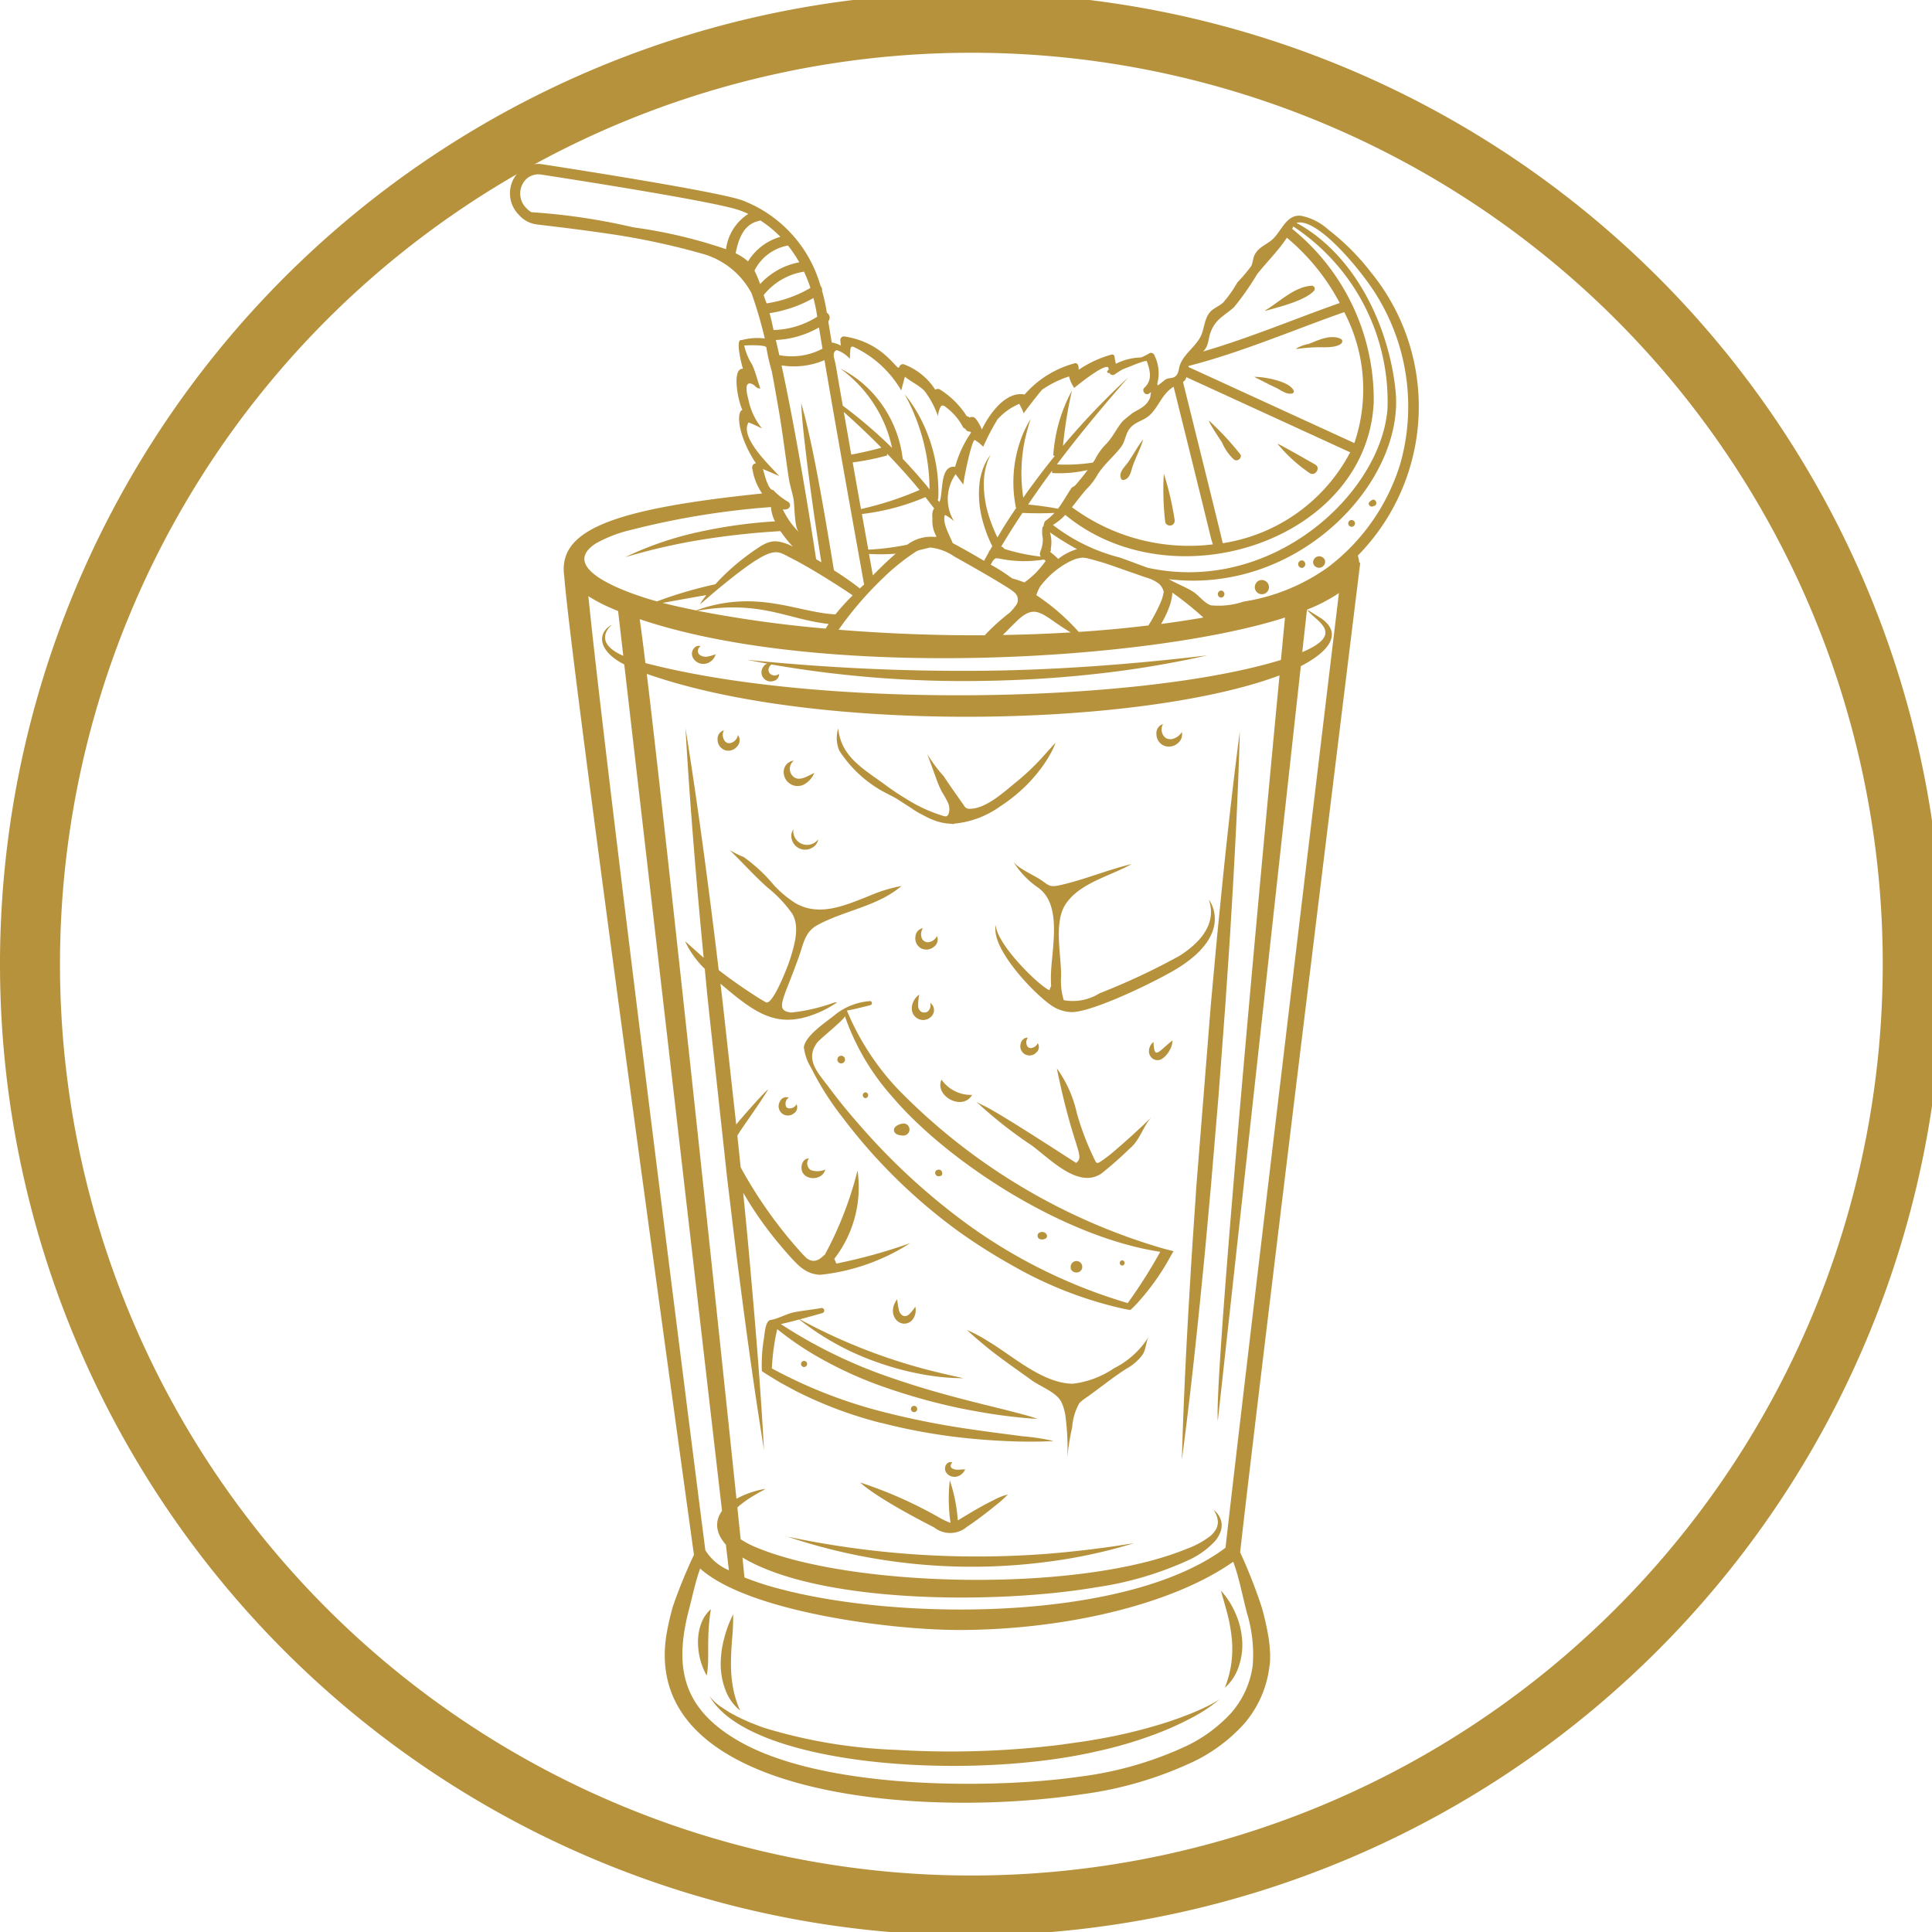 <svg xmlns="http://www.w3.org/2000/svg" xmlns:xlink="http://www.w3.org/1999/xlink" width="117" height="117" viewBox="0 0 117 117">
  <defs>
    <clipPath id="clip-path">
      <rect id="Rechteck_2257" data-name="Rechteck 2257" width="117" height="117" transform="translate(0 0.438)" fill="none"/>
    </clipPath>
  </defs>
  <g id="Gruppe_4079" data-name="Gruppe 4079" transform="translate(0 -0.438)">
    <g id="Gruppe_4078" data-name="Gruppe 4078" clip-path="url(#clip-path)">
      <path id="Pfad_11389" data-name="Pfad 11389" d="M58.823,117.647a58.823,58.823,0,1,1,58.823-58.823,58.924,58.924,0,0,1-58.823,58.823m0-114.014a55.192,55.192,0,1,0,55.194,55.19A55.168,55.168,0,0,0,58.823,3.633" fill="#b7923d"/>
      <path id="Pfad_11390" data-name="Pfad 11390" d="M106.132,186.084c-.624.247-1.255.471-1.9.659a30.9,30.9,0,0,1-3.9.9c-.328.061-.656.113-.99.154l-.99.142a54.678,54.678,0,0,1-10.01.313,31.029,31.029,0,0,1-7.867-1.3c-.319-.093-.621-.232-.935-.346-.3-.133-.609-.267-.9-.421-.145-.081-.3-.157-.438-.241l-.418-.276a2.874,2.874,0,0,1-.729-.677c2.364,4.246,15.58,5.158,23.423,3.36a25.115,25.115,0,0,0,3.912-1.179,18.789,18.789,0,0,0,1.856-.854,9.324,9.324,0,0,0,1.693-1.121,7.423,7.423,0,0,1-.883.485c-.3.145-.61.279-.921.4" transform="translate(-34.09 -81.845)" fill="#b7923d"/>
      <path id="Pfad_11391" data-name="Pfad 11391" d="M104.9,43.041A11.908,11.908,0,0,1,99.821,45.1a4.757,4.757,0,0,1-1.977.226c-.415-.142-.718-.593-1.086-.828-.384-.241-.807-.409-1.208-.616-.009,0-.122-.07-.267-.139,7.91.95,14.293-5.921,13.742-11.389-.392-3.909-2.437-8.259-6.008-10.19,1.263-.328,3.67,2.713,4.06,3.244a12.794,12.794,0,0,1,2.25,11.285,12.41,12.41,0,0,1-4.423,6.346m-1.531,5.122.285-2.576c.493.689,2.4,1.437-.285,2.576M98.721,102.4c-5.9,4.446-19.66,4.455-27.048,2.474a18.157,18.157,0,0,1-2.079-.676c-.029-.288-.07-.694-.122-1.208,4.661,2.8,15.4,2.835,21.437,1.8a20.337,20.337,0,0,0,5.66-1.682A5.005,5.005,0,0,0,98.085,102a1.832,1.832,0,0,0,.357-.627,1.159,1.159,0,0,0,.026-.566,1.244,1.244,0,0,0-.325-.581A1.213,1.213,0,0,0,98,100.1a1.683,1.683,0,0,1,.1.166,1.282,1.282,0,0,1,.162.566.634.634,0,0,1-.026.206.846.846,0,0,1-.075.218,1.536,1.536,0,0,1-.363.438,5.437,5.437,0,0,1-1.464.787c-6.546,2.677-20.354,2.326-26.119-.143a5.413,5.413,0,0,1-.851-.453c-.061-.569-.128-1.214-.2-1.925.029-.029.058-.055.087-.081a6.657,6.657,0,0,1,.906-.639c.247-.148.427-.244.543-.308l.168-.1-.145.023a4.727,4.727,0,0,0-.506.122,5.358,5.358,0,0,0-1.109.456c-1.22-11.694-4.193-39.64-5.431-49.957,10.461,3.682,30.024,3.212,38.318.093-1.812,19.018-3.935,42.843-3.737,45.146l5.027-45.706c1.464-.749,2.622-1.856,1.306-2.843-.151-.108-.877-.549-.929-.581a10.013,10.013,0,0,0,1.931-1c-1.115,9.284-5.86,48.834-6.868,57.813m1.272,3.865a8.636,8.636,0,0,1,.375,3.261,5.443,5.443,0,0,1-1.313,2.887,8.922,8.922,0,0,1-2.645,1.966,21.659,21.659,0,0,1-6.554,1.888c-4.859.7-14.86.842-20.212-1.94-3.865-2.039-4.309-4.664-3.438-8.1.209-.781.418-1.8.7-2.567,2.892,2.6,11.456,3.72,15.67,3.72,6.217,0,12.827-1.475,16.611-4.132.348.915.56,2.074.81,3.014M60.141,44.772a9.474,9.474,0,0,0,1.257.671c.177.079.36.154.543.229l.313,2.71a.078.078,0,0,0-.02-.006c-1.925-.859-.7-1.829-.694-1.861-.723.389-.941,1.353.465,2.221.093.058.2.113.308.171l5.921,51.259a1.608,1.608,0,0,0-.229.438,1.322,1.322,0,0,0-.041.677,1.743,1.743,0,0,0,.284.65,2.713,2.713,0,0,0,.221.285l.18,1.545a3.072,3.072,0,0,1-1.426-1.217c-1.833-14.331-6.209-49.028-7.083-57.772m.485-3.212a8.142,8.142,0,0,1,2.091-.8A48.4,48.4,0,0,1,71.2,39.376a2.211,2.211,0,0,0,.241.865,29.979,29.979,0,0,0-4.725.668,20,20,0,0,0-4.356,1.507,36.65,36.65,0,0,1,4.449-1.034,47.27,47.27,0,0,1,4.963-.549,8.079,8.079,0,0,0,.752.941,2.7,2.7,0,0,0-.95-.319,1.334,1.334,0,0,0-.616.093,2.607,2.607,0,0,0-.459.244c-.255.168-.491.331-.709.493a13.452,13.452,0,0,0-1.887,1.684c-.026.026-.046.052-.07.079-.363.081-.723.166-1.083.261a25.27,25.27,0,0,0-2.454.778c-.914-.244-6.325-1.849-3.673-3.528m9.223-7.306c.276.1.54.235.807.36a4.012,4.012,0,0,1-.8-1.652c-.041-.206-.337-1.13.1-1.072a.63.63,0,0,1,.3.177.4.4,0,0,0,.3.131c-.171-.476-.284-.994-.5-1.455a3.691,3.691,0,0,1-.476-1.15c.1-.014,1.31-.061,1.342.119a11.707,11.707,0,0,0,.325,1.426c.151.784.288,1.571.424,2.364.238,1.377.4,2.756.61,4.135.067.418.2.819.282,1.234s.041,1.734.334,2.033a5.075,5.075,0,0,1-.981-1.388c.464.072.555-.317.311-.465a3.789,3.789,0,0,1-.877-.694v-.012a.019.019,0,0,0-.012,0c-.319.023-.558-1.069-.624-1.272.328.142.659.282.987.424-.5-.566-2.428-2.332-1.856-3.247m.956-7.582c-.014-.043-.026-.09-.041-.13a3.9,3.9,0,0,1,2.442-1.417,8.978,8.978,0,0,1,.389.982,7.363,7.363,0,0,1-2.657.938c-.041-.125-.087-.25-.133-.372M70.2,25.053a2.833,2.833,0,0,1,2.027-1.516,7.578,7.578,0,0,1,.685,1.016,4.249,4.249,0,0,0-2.37,1.319,7.929,7.929,0,0,0-.343-.819m-.389-.555a3.264,3.264,0,0,0-.752-.493c.175-.86.482-1.78,1.446-1.966a.244.244,0,0,0,.052-.021,6.855,6.855,0,0,1,1.211.991A3.4,3.4,0,0,0,69.808,24.5m-6.929-2.067-.087-.014a37.917,37.917,0,0,0-6.1-.9,1.013,1.013,0,0,1-.264-.206,1.238,1.238,0,0,1-.221-1.591,1.067,1.067,0,0,1,1.077-.482c2.41.371,10.4,1.626,11.941,2.14a5.445,5.445,0,0,1,.6.244,2.967,2.967,0,0,0-1.348,2.134,29.842,29.842,0,0,0-5.6-1.321M74,27.847a5.187,5.187,0,0,1-2.646.807c-.072-.343-.148-.686-.241-1.02a7.791,7.791,0,0,0,2.657-.917A10.416,10.416,0,0,1,74,27.847m.317,1.937v0a4,4,0,0,1-2.614.392c-.07-.314-.139-.618-.212-.918a5.746,5.746,0,0,0,2.614-.761c.064.389.136.819.212,1.284m2.521,14.284c-.058.064.029-.029-.259.238-.493-.392-1.037-.758-1.568-1.1-.653-4.007-1.124-6.534-1.464-8.05-.172-.776-.3-1.287-.389-1.606s-.128-.451-.128-.451.006.531.177,2.088c.168,1.461.451,3.833,1.043,7.533-.1-.061-.209-.122-.317-.186-.2-1.307-1.083-7.057-2.094-11.735a4.712,4.712,0,0,0,2.6-.319c.84,4.96,2.271,12.868,2.4,13.591M75.085,29.924a.276.276,0,0,1,.1-.052,1.892,1.892,0,0,1,.793.526,5.688,5.688,0,0,1,.032-.584c.006-.055.021-.122.07-.146a.171.171,0,0,1,.134.014,6.519,6.519,0,0,1,2.872,2.631c.072-.279.148-.555.221-.831.366.3.854.52,1.185.854a5.467,5.467,0,0,1,.819,1.536,1.388,1.388,0,0,1,.151-.549.183.183,0,0,1,.088-.093.192.192,0,0,1,.168.043A3.511,3.511,0,0,1,82.807,34.5a.223.223,0,0,0,.157.128.291.291,0,0,0,.3.175.337.337,0,0,0,.055.058,6.836,6.836,0,0,0-.967,2.076c-.914-.108-.723,1.435-.921,2.059a.351.351,0,0,1-.037.075c-.032-.043-.067-.087-.1-.128a.351.351,0,0,0,.037-.113,9.717,9.717,0,0,0-1.072-4.815,9.375,9.375,0,0,0-.688-1.118l-.279-.36s.072.137.209.4.319.656.52,1.182A11.853,11.853,0,0,1,80.8,38.3c-.1-.122-.195-.247-.3-.366q-.636-.762-1.324-1.481a7.143,7.143,0,0,0-2.239-4.405,6.707,6.707,0,0,0-1.539-1.06,8.368,8.368,0,0,1,1.353,1.24,8.123,8.123,0,0,1,1.179,1.792,7.669,7.669,0,0,1,.6,1.771,28.427,28.427,0,0,0-2.985-2.556q-.218-1.255-.433-2.509c-.044-.244-.218-.642-.023-.8m8.471,5.4c.02.011.041.026.058.037a2.486,2.486,0,0,1,.435.36,14,14,0,0,1,.86-1.652,3.737,3.737,0,0,1,1.321-.947,4.349,4.349,0,0,1,.27.578c-.009-.023,1.008-1.336,1.121-1.437a6.166,6.166,0,0,1,1.624-.8,2.038,2.038,0,0,0,.316.694c.163-.139,2.161-1.76,2.076-1.121a.228.228,0,0,0,0,.043c-.014.009-.029.014-.043.023a.085.085,0,0,0,.067.154.1.1,0,0,0,.029-.006.225.225,0,0,0,.334.081,5.115,5.115,0,0,1,.488-.308c.415-.154.828-.34,1.252-.47.061-.012.119-.023.18-.032a2.917,2.917,0,0,1,.2.785c0,.046,0,.093,0,.139a.986.986,0,0,1-.337.7c-.186.174.064.511.279.357.043-.029.084-.061.128-.093-.017.1-.041.2-.049.311a1.418,1.418,0,0,1-.175.319c-.29.384-.746.485-1.048.761a5.663,5.663,0,0,0-.442.366c-.395.453-.609,1.008-1.072,1.452a3.671,3.671,0,0,0-.609.871c-.038.064-.081.125-.122.188a10.621,10.621,0,0,1-2.187.113c1.362-1.809,2.817-3.557,4.321-5.268a46.5,46.5,0,0,0-3.953,4.144,26.8,26.8,0,0,1,.543-3.345,9.528,9.528,0,0,0-1.132,3.938l.1.006c-.676.836-1.327,1.7-1.943,2.573a.389.389,0,0,1,.026-.046,9.819,9.819,0,0,1,.075-3.369,12.675,12.675,0,0,1,.372-1.382,6.78,6.78,0,0,0-.622,1.315,7.717,7.717,0,0,0-.267,4.06l.026-.006c-.192.285-.386.569-.572.86-.2.313-.386.627-.575.944a9.443,9.443,0,0,1-.485-1.194,6.485,6.485,0,0,1-.34-2.085,4.086,4.086,0,0,1,.224-1.31c.052-.145.11-.246.139-.322s.049-.107.049-.107-.023.032-.066.1a2.825,2.825,0,0,0-.192.3,3.759,3.759,0,0,0-.413,1.324A6.03,6.03,0,0,0,84,40.143a8.1,8.1,0,0,0,.6,1.6c-.047.081-.093.163-.137.244a.208.208,0,0,0-.079.139c-.1.168-.188.334-.284.505-.552-.331-1.333-.778-1.894-1.072-.168-.427-.662-1.26-.471-1.707a2.265,2.265,0,0,1,.552.389,2.6,2.6,0,0,1,.093-2.855c.157.212.314.421.468.633-.006-.2.514-2.817.706-2.7m11.988-3.206.041-.023c1.58,6.357,2.125,8.6,2.291,9.287-.009-.049.006-.012.084.261a.067.067,0,0,0-.023,0c0,.012,0,.009,0,0a11.9,11.9,0,0,1-8.471-2.227.3.3,0,0,0-.044-.023c.34-.421.657-.865,1.016-1.232a3.909,3.909,0,0,0,.543-.749c.4-.631.965-1.081,1.408-1.655.256-.331.276-.752.485-1.06.34-.5.868-.511,1.269-.889.56-.529.7-1.219,1.4-1.693m.743-.444a.441.441,0,0,0,.07-.157l9.9,4.541c.009,0,.015,0,.023.006a10.524,10.524,0,0,1-7.725,5.509c0-.032.177.622-2.4-9.757a.9.9,0,0,0,.134-.142m.206-.839c3.192-.816,6.325-2.169,9.423-3.258a10.11,10.11,0,0,1,.613,7.931L96.479,30.893c.006-.023.008-.043.015-.064m.894-.9c.331-.328.284-.749.438-1.152.314-.816.848-.991,1.42-1.513a17.115,17.115,0,0,0,1.4-2c.656-.816,1.278-1.417,1.795-2.2a13.157,13.157,0,0,1,3.2,3.953c-2.73.964-5.483,2.126-8.279,2.939a.2.2,0,0,1,.026-.023m-2.593,15.22a10.507,10.507,0,0,1-.738,1.391c-1.388.168-2.8.3-4.222.392A13.182,13.182,0,0,0,87.27,44.71a2.309,2.309,0,0,1,.218-.505,5.153,5.153,0,0,1,1.13-1.121c.072-.05.142-.1.215-.148a4.184,4.184,0,0,1,.773-.4,1.666,1.666,0,0,1,.389-.087.416.416,0,0,1,.18,0,1.388,1.388,0,0,1,.186.029,16.951,16.951,0,0,1,1.757.537l1.765.616a2.342,2.342,0,0,1,.758.348.893.893,0,0,1,.34.537,2.736,2.736,0,0,1-.186.639m.032,1.3a6.7,6.7,0,0,0,.514-1.092,3.278,3.278,0,0,0,.142-.575,1.919,1.919,0,0,0,.021-.232c.351.25.7.508,1.028.781.294.235.575.479.854.729q-1.259.217-2.559.389m7.5-.386q-.122,1.264-.246,2.564c-8.492,2.608-27.623,3.02-38.487.189-.146-1.2-.264-2.108-.346-2.657,11.163,3.761,31.015,2.5,39.079-.1m-27.64.392q-.091.135-.174.279a74.315,74.315,0,0,1-7.783-1.083c3.842-.665,5.433.522,7.956.8m14.657.514c-1.365.081-2.742.134-4.106.154.052-.049.1-.1.154-.148.206-.209.4-.41.6-.6,1.281-1.3,1.6-.442,3.357.592m-1.615-4.411c.032.029.067.058.1.087a7.4,7.4,0,0,1-.618.74,6.794,6.794,0,0,1-.668.56,7.148,7.148,0,0,0-.732-.244c-.052-.035-.107-.072-.162-.108a.844.844,0,0,1-.07-.052,10.408,10.408,0,0,0-1.077-.674c.064-.116.133-.238.148-.255.146-.154.157-.148.386-.11a7.423,7.423,0,0,0,2.692.055m.409-.639a2.1,2.1,0,0,0-.049-1.008,16.694,16.694,0,0,0,1.641,1.019,3.351,3.351,0,0,0-1.141.592,3.783,3.783,0,0,0-.482-.421v-.008a.184.184,0,0,0,.032-.175m.221-2.181a3.816,3.816,0,0,1-.522.464.229.229,0,0,0-.1.18.269.269,0,0,0-.032.154.12.12,0,0,0-.067.075,1.851,1.851,0,0,0,.017.656c.026.715-.3.863-.122,1.115a11.7,11.7,0,0,1-2.207-.467.288.288,0,0,0-.192-.142c.253-.415.505-.828.767-1.237.171-.267.348-.534.523-.8.8.035,1.449.023,1.931,0m2.018-2.6c-.233.311-.476.613-.735.912-.084.1-.195.1-.264.206-.3.456-.517.857-.8,1.228-.433-.084-1.043-.18-1.807-.255q.706-1.041,1.455-2.053l-.008.145a7.437,7.437,0,0,0,2.163-.183M78.114,43.549a13.187,13.187,0,0,1,1.867-1.478c.233-.125.18-.067.842-.247a3.091,3.091,0,0,1,1.475.546c.314.171,3.447,1.925,3.668,2.2a.567.567,0,0,1,.035.8,2.678,2.678,0,0,1-.354.406c-.038.032-.084.064-.119.093-.276.218-.511.424-.72.613-.27.25-.488.468-.665.659-3.052.014-6.052-.11-8.849-.337a21.023,21.023,0,0,1,2.82-3.25m.636-1.356c-.529.462-.958.883-1.382,1.315-.055-.311-.137-.755-.235-1.3a11.759,11.759,0,0,0,1.618-.014m1.8-3.421c.177.224.354.451.529.68a.675.675,0,0,0-.084.175,1.047,1.047,0,0,0-.018.418,1.855,1.855,0,0,0,.244,1.106l-.081.029a2.4,2.4,0,0,0-1.69.468,15.377,15.377,0,0,1-2.358.3c-.113-.622-.244-1.354-.389-2.158a13.848,13.848,0,0,0,3.848-1.023M76.061,36.2c-.151-.857-.3-1.728-.453-2.582.785.7,1.545,1.417,2.277,2.163-.648.177-1.257.313-1.824.418m2.181.046-.02-.067a.072.072,0,0,0,.02-.023c.651.679,1.281,1.37,1.879,2.094.026.029.05.061.076.09a19.812,19.812,0,0,1-3.549,1.156c-.157-.883-.328-1.841-.5-2.822a15.529,15.529,0,0,0,2.1-.427M67.166,45.039c.195-.163.5-.433.961-.813,3.209-2.626,3.365-2.23,4.2-1.809.319.163.653.34,1,.54.941.537,2.262,1.376,2.82,1.768a12.926,12.926,0,0,0-1.043,1.147c-2.288-.1-4.774-1.562-8.439-.238q-1.085-.218-2.027-.456l2.219-.4c.142-.023.284-.046.427-.072-.075.1-.145.189-.195.261-.148.212-.2.3-.2.3s.084-.061.279-.226m35.667-22.654a12.7,12.7,0,0,1,5.7,11.035c-.4,5.155-7.016,11.271-14.535,9.627-.558-.206-1.115-.418-1.682-.618a11.089,11.089,0,0,1-4.045-1.972,3.6,3.6,0,0,0,.749-.61s0,0,0,0c6.589,5.433,18.3,1.51,18.679-6.83a13.3,13.3,0,0,0-4.939-10.492c.023-.046.043-.1.067-.142m3.993,20.368a1.473,1.473,0,0,0-.087-.438,12.864,12.864,0,0,0,.787-17.169,14.091,14.091,0,0,0-2.57-2.57,3.457,3.457,0,0,0-1.679-.845c-.894-.067-1.152.961-1.745,1.469-.357.3-.755.418-1.016.854-.128.215-.122.511-.232.729a9.691,9.691,0,0,1-.836.987A7.327,7.327,0,0,1,98.573,27c-.273.244-.622.334-.845.642-.311.433-.284.99-.534,1.449-.348.645-1.106,1.1-1.275,1.838a1.252,1.252,0,0,1-.117.4c-.221.348-.517.143-.781.372-.142.122-.273.212-.4.319,0-.023-.006-.043-.012-.067a.378.378,0,0,0-.021-.035,2.424,2.424,0,0,0-.195-1.783.212.212,0,0,0-.279-.072,3.315,3.315,0,0,1-.508.253,3.55,3.55,0,0,0-1.524.383c-.03-.154-.061-.3-.081-.459a.144.144,0,0,0-.177-.1,6.786,6.786,0,0,0-1.987.918c-.006-.2-.032-.456-.279-.38a6.124,6.124,0,0,0-3,1.882c-1.1-.212-2.085,1.074-2.59,2.12a2.593,2.593,0,0,0-.36-.642.3.3,0,0,0-.389-.081s0-.006-.009-.012a.2.2,0,0,0-.154-.07,5.2,5.2,0,0,0-1.635-1.626.253.253,0,0,0-.273.023,3.85,3.85,0,0,0-1.844-1.519.233.233,0,0,0-.337.137c-.1.355-.834-1.457-3.3-1.844a.22.22,0,0,0-.264.267c.009.1.014.192.023.288a1.433,1.433,0,0,0-.546-.189c-.081-.473-.151-.906-.212-1.286a.34.34,0,0,0-.085-.517,10.862,10.862,0,0,0-.29-1.324.356.356,0,0,0-.093-.3,7.835,7.835,0,0,0-4.78-5.2c-1.594-.529-9.621-1.791-12.046-2.166a1.665,1.665,0,0,0-1.7.776,1.848,1.848,0,0,0,.29,2.317,1.685,1.685,0,0,0,1.051.546c.175.023.4.05.662.081q2.016.239,3.691.485a43.829,43.829,0,0,1,5.666,1.208,4.835,4.835,0,0,1,2.991,2.4,27.251,27.251,0,0,1,.8,2.735,3.584,3.584,0,0,0-1.406.1c-.4-.107-.006,1.458.081,1.734-.665-.058-.337,1.847-.035,2.488-.389.157-.247,1.624.822,3.238l-.023.008c-.107-.006-.267.131-.18.392a3.538,3.538,0,0,0,.58,1.426c-9.258.952-12.394,2.262-11.982,5.038.409,5.515,7.847,59.2,7.852,59.236a30.7,30.7,0,0,0-1.281,3.142,16.8,16.8,0,0,0-.392,1.737c-1.51,9.8,15.357,11.1,25.146,9.624a22.714,22.714,0,0,0,6.876-2.027,9.945,9.945,0,0,0,2.951-2.225,6.471,6.471,0,0,0,1.542-3.43,3.273,3.273,0,0,0,.049-.479c0-.163.009-.328-.006-.482a8.8,8.8,0,0,0-.1-.926,16.466,16.466,0,0,0-.4-1.757,30.906,30.906,0,0,0-1.309-3.328c1.086-9.737,7.213-59.424,7.274-59.927l-.075-.009" transform="translate(-24.509 -8.23)" fill="#b7923d"/>
      <path id="Pfad_11392" data-name="Pfad 11392" d="M131.645,59.712c0-.026-.023-.1-.061-.264.008.055.049.224.061.264" transform="translate(-58.217 -26.302)" fill="#b7923d"/>
      <path id="Pfad_11393" data-name="Pfad 11393" d="M93.438,161.7s.749.816,4.477,2.721a1.561,1.561,0,0,0,1.978-.035c.589-.389,1.161-.831,1.711-1.275a7.526,7.526,0,0,0,.772-.685,3.437,3.437,0,0,0-.851.334c-.781.377-1.5.825-2.181,1.234a9.779,9.779,0,0,0-.485-2.428,10.076,10.076,0,0,0,.043,2.573.081.081,0,0,1-.035-.006,4.881,4.881,0,0,1-.61-.29,25.92,25.92,0,0,0-4.82-2.143" transform="translate(-41.34 -71.482)" fill="#b7923d"/>
      <path id="Pfad_11394" data-name="Pfad 11394" d="M106.91,127.8a31.919,31.919,0,0,1-9.688-4.76,39.408,39.408,0,0,1-6.3-5.738c-.735-.825-1.443-1.675-2.1-2.561-.613-.828-1.493-1.67-.714-2.713.171-.229,1.713-1.452,1.675-1.606a14.418,14.418,0,0,0,2.887,4.9c3.285,3.868,10.289,8.477,16.213,9.374a30.28,30.28,0,0,1-1.966,3.1m-13.776-12.8a15.641,15.641,0,0,1-3.232-4.908c.482-.087.95-.212,1.423-.328.134-.032.11-.264-.032-.246a3.837,3.837,0,0,0-2.146.856c-.517.424-1.754,1.217-1.853,1.934a3.083,3.083,0,0,0,.442,1.255,17.467,17.467,0,0,0,1.879,2.971,33.38,33.38,0,0,0,7.126,6.987,35.116,35.116,0,0,0,3.343,2.1,23.984,23.984,0,0,0,6.566,2.529c.142.029.282.052.415.076.1-.09.206-.192.317-.305a14.324,14.324,0,0,0,2.146-3c.026-.041.046-.081.07-.119s.055-.093.081-.142c-.189-.043-.413-.1-.677-.174a36.818,36.818,0,0,1-15.867-9.488" transform="translate(-38.62 -48.45)" fill="#b7923d"/>
      <path id="Pfad_11395" data-name="Pfad 11395" d="M89.953,149.8a34.923,34.923,0,0,0,5.071.918c1.368.148,2.425.188,3.223.215,1.487.029,2.123-.029,2.158-.032a13.48,13.48,0,0,0-1.867-.284c-.74-.1-1.757-.221-3.125-.422a49.506,49.506,0,0,1-5.21-1.025,29.266,29.266,0,0,1-6.856-2.663v0a13.68,13.68,0,0,1,.18-1.658c.043-.256.093-.494.148-.72a18.608,18.608,0,0,0,2.172,1.513,23.982,23.982,0,0,0,4.423,2.036,36.631,36.631,0,0,0,4.405,1.226c1.2.241,2.125.389,2.829.477s1.185.133,1.486.154.427.026.427.026-.084-.038-.325-.114-.651-.186-1.292-.351-1.524-.375-2.715-.682-2.683-.709-4.521-1.344a29.72,29.72,0,0,1-6.674-3.247c.375-.084.747-.18,1.118-.279a16.223,16.223,0,0,0,4.623,2.555,17.144,17.144,0,0,0,2.625.726,14.065,14.065,0,0,0,2.7.276c-.883-.192-1.757-.392-2.619-.627a34.45,34.45,0,0,1-7.295-2.939c.467-.125.932-.255,1.382-.386a.157.157,0,0,0-.084-.3c-.531.1-1.081.148-1.609.25-.511.1-.95.386-1.466.476-.322.058-.354.851-.4,1.127a8.834,8.834,0,0,0-.128,1.472c-.006.177,0,.34.006.5.122.081.253.166.389.25.058.035.122.072.183.113.188.113.383.235.592.357.285.154.587.319.909.491a25.089,25.089,0,0,0,5.137,1.923" transform="translate(-36.604 -63.199)" fill="#b7923d"/>
      <path id="Pfad_11396" data-name="Pfad 11396" d="M93.62,83.682c.276.148.569.3.88.464.247.163.523.34.825.531l.073.047.139.1a5.831,5.831,0,0,0,.54.308,5.392,5.392,0,0,0,.732.343,3.258,3.258,0,0,0,1,.2l.076.009.064.008.029,0,.014-.023a5.66,5.66,0,0,0,2.762-1.025A10.094,10.094,0,0,0,102,83.694a9.094,9.094,0,0,0,1.449-1.641,7.1,7.1,0,0,0,.564-.979c.093-.206.128-.3.128-.3a1.8,1.8,0,0,0-.183.186c-.128.145-.34.377-.668.743a14.117,14.117,0,0,1-1.5,1.417c-.74.6-1.852,1.646-2.837,1.649a.43.43,0,0,1-.209-.037.443.443,0,0,1-.151-.16c-.409-.589-.831-1.17-1.223-1.769a8.772,8.772,0,0,1-1-1.35c.177.491.36.982.537,1.47a5.951,5.951,0,0,0,.351.822,6.757,6.757,0,0,1,.355.636.905.905,0,0,1,.041.706.238.238,0,0,1-.125.134.3.3,0,0,1-.151-.009,9.02,9.02,0,0,1-2.181-.981,16.411,16.411,0,0,1-1.446-.967c-1.382-.993-2.6-1.7-2.776-3.365a1.993,1.993,0,0,0,.066,1.347,7.469,7.469,0,0,0,2.573,2.434" transform="translate(-40.215 -35.351)" fill="#b7923d"/>
      <path id="Pfad_11397" data-name="Pfad 11397" d="M77.926,108c.023.041.046.081.072.122a22.575,22.575,0,0,0,1.551,2.291c.288.375.581.723.863,1.052s.549.627.854.921a2.581,2.581,0,0,0,.522.374,1.782,1.782,0,0,0,.29.122,2,2,0,0,0,.317.07,1.413,1.413,0,0,0,.217.017,12.479,12.479,0,0,0,5.428-1.916,32.581,32.581,0,0,1-4.467,1.237c-.043-.1-.093-.192-.128-.29a7.074,7.074,0,0,0,1.406-5.349,21.772,21.772,0,0,1-1.978,5.1c-.2.148-.56.616-1.1.215-.241-.217-.485-.514-.747-.807-.29-.34-.592-.7-.894-1.095a27.143,27.143,0,0,1-2.358-3.6l-.2-1.922c.209-.375,1.53-2.187,1.87-2.817-.5.462-1.618,1.748-1.94,2.143-.965-8.706-.807-7.318-.953-8.526,2.19,1.858,3.514,2.849,6.107,1.675a6.449,6.449,0,0,0,.965-.551,1.531,1.531,0,0,0-.2.023,11.047,11.047,0,0,1-2.582.6c-1.06-.125-.464-.758.473-3.421.279-.792.354-1.469,1.124-1.885,1.673-.9,3.635-1.127,5.073-2.358a9.108,9.108,0,0,0-1.986.613c-1.487.589-3.006,1.252-4.434.424a6.32,6.32,0,0,1-1.319-1.106,9.55,9.55,0,0,0-1.818-1.687,5.75,5.75,0,0,1-.848-.421c.767.743,1.49,1.556,2.288,2.265a7.725,7.725,0,0,1,1.5,1.586c.5.816.1,2.036-.163,2.866-.1.3-1.019,2.727-1.431,2.5-.16-.087-.322-.183-.494-.293-1-.636-1.765-1.191-2.361-1.655-.549-4.585-1.26-10-2.012-14.648.241,4.327.691,9.7,1.1,13.9-.241-.206,0,0-1.126-1A5.537,5.537,0,0,0,75.6,94.44c.273,2.8-.012.093,1.368,12.781.224,1.821.43,3.641.668,5.457.468,3.635.961,7.266,1.551,10.887-.2-3.662-.5-7.315-.827-10.966-.13-1.536-.284-3.067-.433-4.6" transform="translate(-32.92 -35.332)" fill="#b7923d"/>
      <path id="Pfad_11398" data-name="Pfad 11398" d="M131,96.806c.122-1.841.258-3.682.362-5.523.224-3.682.415-7.365.517-11.059-.482,3.662-.877,7.333-1.237,11-.188,1.832-.345,3.67-.517,5.506h0v0a.118.118,0,0,1,0,.026.011.011,0,0,1,0-.009.968.968,0,0,0-.008.1c0,.015,0,.032-.006.049v.006c-.046.592-.232,2.93-.865,10.852-.119,1.838-.255,3.677-.36,5.52-.226,3.682-.418,7.368-.517,11.058.485-3.662.88-7.329,1.24-11,.189-1.832.343-3.67.514-5.509l.464-5.512Z" transform="translate(-56.795 -35.494)" fill="#b7923d"/>
      <path id="Pfad_11399" data-name="Pfad 11399" d="M126.83,55.351a.3.3,0,0,0,.2-.357,18.073,18.073,0,0,0-.651-2.776,16.685,16.685,0,0,0,.085,2.93.288.288,0,0,0,.363.2" transform="translate(-55.899 -23.096)" fill="#b7923d"/>
      <path id="Pfad_11400" data-name="Pfad 11400" d="M132.839,48.856a.27.27,0,0,0,.395-.3,17.916,17.916,0,0,0-1.873-2.027c-.259-.215.7,1.211.74,1.278a3.017,3.017,0,0,0,.738,1.048" transform="translate(-58.099 -20.576)" fill="#b7923d"/>
      <path id="Pfad_11401" data-name="Pfad 11401" d="M140.725,50.776c.322.192.68-.331.313-.534-.5-.279-2.352-1.35-2.265-1.237a9.367,9.367,0,0,0,1.951,1.771" transform="translate(-61.397 -21.677)" fill="#b7923d"/>
      <path id="Pfad_11402" data-name="Pfad 11402" d="M136.24,41.719c-.015,0,1.045.54,1.284.647.319.146.659.448,1.019.355a.12.12,0,0,0,.084-.146c-.183-.558-1.716-.865-2.387-.856" transform="translate(-60.277 -18.458)" fill="#b7923d"/>
      <path id="Pfad_11403" data-name="Pfad 11403" d="M143.47,37.5c-.68-.319-1.609.221-1.966.325a2.121,2.121,0,0,0-.7.262c-.014.012-.009.035.008.035a10.183,10.183,0,0,1,1.452-.108c1.417.055,1.437-.406,1.208-.514" transform="translate(-62.291 -16.549)" fill="#b7923d"/>
      <path id="Pfad_11404" data-name="Pfad 11404" d="M140.251,31.818c-1.043.052-1.946.973-2.8,1.481-.023.009-.008.047.018.038.4-.145,2.3-.54,2.909-1.208a.184.184,0,0,0-.13-.311" transform="translate(-60.809 -14.077)" fill="#b7923d"/>
      <path id="Pfad_11405" data-name="Pfad 11405" d="M123.028,48.6c-.314.406-.549.86-.84,1.284-.2.3-.624.639-.461,1.025a.135.135,0,0,0,.165.093c.406-.084.444-.578.569-.912.186-.5.433-.97.593-1.478.006-.017-.017-.023-.026-.012" transform="translate(-53.84 -21.499)" fill="#b7923d"/>
      <path id="Pfad_11406" data-name="Pfad 11406" d="M132.466,64.927a.214.214,0,0,0,0,.427.214.214,0,0,0,0-.427" transform="translate(-58.516 -28.726)" fill="#b7923d"/>
      <path id="Pfad_11407" data-name="Pfad 11407" d="M136.916,63.833a.415.415,0,0,0-.569.166.429.429,0,1,0,.569-.166" transform="translate(-60.3 -28.218)" fill="#b7923d"/>
      <path id="Pfad_11408" data-name="Pfad 11408" d="M141.209,61.646a.23.23,0,0,0,0,.459.23.23,0,0,0,0-.459" transform="translate(-62.377 -27.274)" fill="#b7923d"/>
      <path id="Pfad_11409" data-name="Pfad 11409" d="M142.614,61.59a.368.368,0,0,0,.714-.18.371.371,0,0,0-.714.18" transform="translate(-63.091 -27.047)" fill="#b7923d"/>
      <path id="Pfad_11410" data-name="Pfad 11410" d="M146.645,57.266a.2.2,0,0,0,0,.409.2.2,0,0,0,0-.409" transform="translate(-64.793 -25.336)" fill="#b7923d"/>
      <path id="Pfad_11411" data-name="Pfad 11411" d="M148.841,55.083c-.043.032-.084.064-.125.1-.139.116.012.325.166.284a.451.451,0,0,0,.108-.032c.275-.093.072-.5-.148-.348" transform="translate(-65.773 -24.356)" fill="#b7923d"/>
      <path id="Pfad_11412" data-name="Pfad 11412" d="M91.186,115.453a.232.232,0,0,0,0,.464.232.232,0,0,0,0-.464" transform="translate(-40.244 -51.08)" fill="#b7923d"/>
      <path id="Pfad_11413" data-name="Pfad 11413" d="M97.573,122.831a.011.011,0,0,0,0-.009c-.188.05-.508.168-.473.422s.372.293.569.3a.369.369,0,0,0,.34-.511.353.353,0,0,0-.438-.2" transform="translate(-42.96 -54.337)" fill="#b7923d"/>
      <path id="Pfad_11414" data-name="Pfad 11414" d="M93.865,119.427a.176.176,0,0,0,0,.351.176.176,0,0,0,0-.351" transform="translate(-41.454 -52.838)" fill="#b7923d"/>
      <path id="Pfad_11415" data-name="Pfad 11415" d="M101.942,128.186c.122-.064.064-.433-.226-.351s-.117.525.226.351" transform="translate(-44.939 -56.553)" fill="#b7923d"/>
      <path id="Pfad_11416" data-name="Pfad 11416" d="M87.19,148.968a.184.184,0,0,0,0-.369.184.184,0,0,0,0,.369" transform="translate(-38.496 -65.745)" fill="#b7923d"/>
      <path id="Pfad_11417" data-name="Pfad 11417" d="M121.046,96.649c-.026.151.845,1.716-1.778,3.4a40.69,40.69,0,0,1-4.849,2.274,3.043,3.043,0,0,1-2.172.418,3.889,3.889,0,0,1-.163-1.386c.038-1.284-.479-3.31.288-4.446.859-1.277,2.7-1.684,3.984-2.41-1.409.334-2.931.97-4.339,1.278-.647.142-.647.023-1.19-.34-.435-.29-1.359-.677-1.644-1.1a5.26,5.26,0,0,0,1.5,1.582c1.542,1.077.79,3.833.785,5.431,0,.177,0,.354.017.537a.78.78,0,0,0-.1.25c-.529-.18-3.035-2.579-3.247-3.845l-.021-.1a1.785,1.785,0,0,0,0,.43c.157,1.531,2.768,4.17,3.641,4.594l.006.02a.054.054,0,0,1,0-.014,2.359,2.359,0,0,0,.868.238c1.243.11,5.683-2.085,6.714-2.782,3.194-2.1,1.7-3.991,1.7-4.022" transform="translate(-47.827 -41.734)" fill="#b7923d"/>
      <path id="Pfad_11418" data-name="Pfad 11418" d="M109.329,121.446c1.147.822,2.875,2.718,4.295,1.762a22.54,22.54,0,0,0,1.728-1.524c.642-.531.813-1.408,1.362-1.943q-1.071,1.045-2.207,2.021a8.46,8.46,0,0,1-.888.691c-.038.026-.076.05-.117.072a.18.18,0,0,1-.139.038.177.177,0,0,1-.1-.108,16.415,16.415,0,0,1-1.135-2.956,7.231,7.231,0,0,0-1.188-2.645,1.112,1.112,0,0,0,.035.209c.985,4.742,1.679,5.073,1.118,5.5-6.064-3.932-5.381-3.3-6.029-3.694a26.328,26.328,0,0,0,3.261,2.579" transform="translate(-46.928 -51.7)" fill="#b7923d"/>
      <path id="Pfad_11419" data-name="Pfad 11419" d="M113.916,147.574a5.588,5.588,0,0,1-2.486.923c-1.821-.029-3.6-1.664-5.073-2.546a9.251,9.251,0,0,0-1.316-.706s.262.27,1.11.97c.892.735,1.844,1.374,2.776,2.054.54.4,1.493.72,1.812,1.315a2.96,2.96,0,0,1,.273,1.008,14.142,14.142,0,0,1,.1,2.35,14.189,14.189,0,0,1,.293-1.815,3.41,3.41,0,0,1,.427-1.444,1.859,1.859,0,0,1,.36-.3c.84-.589,1.629-1.243,2.489-1.792a3,3,0,0,0,.979-.845c.235-.346.2-.81.4-1.13a5.269,5.269,0,0,1-2.143,1.954" transform="translate(-46.474 -64.261)" fill="#b7923d"/>
      <path id="Pfad_11420" data-name="Pfad 11420" d="M86.07,90.865a.711.711,0,0,0-.079.651.828.828,0,0,0,1.191.476.711.711,0,0,0,.395-.526.839.839,0,0,1-1.507-.6" transform="translate(-38.026 -40.202)" fill="#b7923d"/>
      <path id="Pfad_11421" data-name="Pfad 11421" d="M99.058,109.436a.819.819,0,0,0,.012.442.7.7,0,0,0,.311.383.687.687,0,0,0,.892-.192.535.535,0,0,0-.13-.761.5.5,0,0,1-.146.529.393.393,0,0,1-.386.02.44.44,0,0,1-.192-.38,3.118,3.118,0,0,1,.064-.665,1.079,1.079,0,0,0-.424.624" transform="translate(-43.816 -48.142)" fill="#b7923d"/>
      <path id="Pfad_11422" data-name="Pfad 11422" d="M100.721,102.073a.645.645,0,0,1-.386.34.4.4,0,0,1-.56-.316.623.623,0,0,1,.1-.5.542.542,0,0,0-.456.5.689.689,0,0,0,.331.711.7.7,0,0,0,.781-.081.546.546,0,0,0,.195-.647" transform="translate(-43.98 -44.948)" fill="#b7923d"/>
      <path id="Pfad_11423" data-name="Pfad 11423" d="M86.45,84.775a1.362,1.362,0,0,0,.514-.63c-.384.177-.845.493-1.2.273A.625.625,0,0,1,85.73,83.4a.677.677,0,0,0-.607.566.845.845,0,0,0,1.327.813" transform="translate(-37.654 -36.897)" fill="#b7923d"/>
      <path id="Pfad_11424" data-name="Pfad 11424" d="M110.84,113.862a.558.558,0,0,0,.95.523.429.429,0,0,0,.084-.566.455.455,0,0,1-.3.273.3.3,0,0,1-.241,0,.3.3,0,0,1-.133-.2.457.457,0,0,1,.078-.4c-.2-.037-.4.163-.438.372" transform="translate(-49.032 -50.21)" fill="#b7923d"/>
      <path id="Pfad_11425" data-name="Pfad 11425" d="M78.385,81.312a.681.681,0,0,0,.749-.244.529.529,0,0,0,.037-.671.6.6,0,0,1-.29.415.437.437,0,0,1-.348.061.419.419,0,0,1-.235-.259.588.588,0,0,1,.023-.505.532.532,0,0,0-.383.555.676.676,0,0,0,.447.647" transform="translate(-34.482 -35.443)" fill="#b7923d"/>
      <path id="Pfad_11426" data-name="Pfad 11426" d="M85.187,119.965a.434.434,0,0,0-.54.247.561.561,0,0,0,.828.726.436.436,0,0,0,.18-.566.46.46,0,0,1-.343.244c-.215.032-.328-.061-.322-.285a.441.441,0,0,1,.2-.366" transform="translate(-37.419 -53.062)" fill="#b7923d"/>
      <path id="Pfad_11427" data-name="Pfad 11427" d="M126.068,80.74a.812.812,0,0,0,.819-.145.683.683,0,0,0,.255-.686.926.926,0,0,1-.453.381.62.62,0,0,1-.448.02.537.537,0,0,1-.282-.322.628.628,0,0,1,.043-.56.579.579,0,0,0-.4.613.765.765,0,0,0,.465.7" transform="translate(-55.57 -35.141)" fill="#b7923d"/>
      <path id="Pfad_11428" data-name="Pfad 11428" d="M97.344,142.537a5.878,5.878,0,0,1-.1-.636c-.621.816-.006,1.655.627,1.446a.651.651,0,0,0,.351-.279.92.92,0,0,0,.117-.72,2.062,2.062,0,0,1-.4.488c-.27.206-.514.018-.6-.3" transform="translate(-42.912 -62.782)" fill="#b7923d"/>
      <path id="Pfad_11429" data-name="Pfad 11429" d="M87.206,126.732a.576.576,0,0,0-.145.322c-.128.877,1.214,1.022,1.435.224a1.171,1.171,0,0,1-.886.032.443.443,0,0,1-.186-.264.414.414,0,0,1,.087-.429.339.339,0,0,0-.3.116" transform="translate(-38.515 -56.016)" fill="#b7923d"/>
      <path id="Pfad_11430" data-name="Pfad 11430" d="M102.813,159.633a.411.411,0,0,0-.166.259.437.437,0,0,0,.076.342.57.57,0,0,0,.255.2.637.637,0,0,0,.558-.044.747.747,0,0,0,.322-.36c-.171-.008-.317.018-.433.018a.712.712,0,0,1-.276-.044.333.333,0,0,1-.142-.093.223.223,0,0,1,.079-.288.242.242,0,0,0-.273.012" transform="translate(-45.41 -70.605)" fill="#b7923d"/>
      <path id="Pfad_11431" data-name="Pfad 11431" d="M82.127,72.656a.554.554,0,0,0,.6.871.43.43,0,0,0,.351-.429c-.444.3-.9-.195-.47-.575a67.743,67.743,0,0,0,12.472,1c2.341-.026,4.684-.154,7.008-.409a61.087,61.087,0,0,0,6.917-1.139q-3.48.414-6.958.66c-2.323.157-4.646.258-6.972.273a128.215,128.215,0,0,1-13.945-.668q.614.122,1.228.23a.517.517,0,0,0-.233.183" transform="translate(-35.895 -31.846)" fill="#b7923d"/>
      <path id="Pfad_11432" data-name="Pfad 11432" d="M75.531,71.958a.743.743,0,0,0,.691-.035.776.776,0,0,0,.366-.482,2.594,2.594,0,0,1-.5.145.621.621,0,0,1-.36-.049.333.333,0,0,1-.2-.2.354.354,0,0,1,.148-.384.326.326,0,0,0-.319.052.519.519,0,0,0-.192.3.533.533,0,0,0,.075.392.653.653,0,0,0,.288.253" transform="translate(-33.252 -31.383)" fill="#b7923d"/>
      <path id="Pfad_11433" data-name="Pfad 11433" d="M125.028,114.9a.5.5,0,0,0,.255.084.522.522,0,0,0,.259-.058,1.042,1.042,0,0,0,.287-.238,1.594,1.594,0,0,0,.195-.27,1.275,1.275,0,0,0,.189-.627c-.877.691-1.1,1.2-1.15.088a.734.734,0,0,0-.27.642.564.564,0,0,0,.235.38" transform="translate(-55.21 -50.345)" fill="#b7923d"/>
      <path id="Pfad_11434" data-name="Pfad 11434" d="M102.2,118.042c-.435,1.008,1.281,1.928,1.856.926a2.166,2.166,0,0,1-1.856-.926" transform="translate(-45.185 -52.226)" fill="#b7923d"/>
      <path id="Pfad_11435" data-name="Pfad 11435" d="M85.516,167.682a35.138,35.138,0,0,0,15.8,1.519,31.329,31.329,0,0,0,5.2-1.124q-2.623.432-5.253.645a55.389,55.389,0,0,1-15.748-1.04" transform="translate(-37.835 -74.188)" fill="#b7923d"/>
      <path id="Pfad_11436" data-name="Pfad 11436" d="M75.989,176.469a3.312,3.312,0,0,0-.177,1.072,4.2,4.2,0,0,0,.526,2.045c.206-1.045-.046-2.187.255-4.022a2.074,2.074,0,0,0-.6.906" transform="translate(-33.542 -77.675)" fill="#b7923d"/>
      <path id="Pfad_11437" data-name="Pfad 11437" d="M112.8,135.012a.383.383,0,0,0,.319.006c.311-.087.09-.563-.319-.383a.22.22,0,0,0,0,.377" transform="translate(-49.859 -59.549)" fill="#b7923d"/>
      <path id="Pfad_11438" data-name="Pfad 11438" d="M116.935,138.283v.009c.015-.021.006-.009.029-.047a.144.144,0,0,0,.017-.07.35.35,0,1,0-.691-.075c-.038.328.459.476.645.183" transform="translate(-51.45 -60.941)" fill="#b7923d"/>
      <path id="Pfad_11439" data-name="Pfad 11439" d="M121.762,137.991a.16.16,0,0,0,0-.319.16.16,0,0,0,0,.319" transform="translate(-53.803 -60.911)" fill="#b7923d"/>
      <path id="Pfad_11440" data-name="Pfad 11440" d="M99.134,153.859a.19.19,0,0,0,0-.38.19.19,0,0,0,0,.38" transform="translate(-43.778 -67.904)" fill="#b7923d"/>
      <path id="Pfad_11441" data-name="Pfad 11441" d="M79.446,181.934a6.241,6.241,0,0,1-.427-1.408A7.875,7.875,0,0,1,78.9,179.1c0-.479.029-.964.067-1.46a14.357,14.357,0,0,0,.067-1.516,6.972,6.972,0,0,0-.54,1.437,6.069,6.069,0,0,0-.215,1.539,4.412,4.412,0,0,0,.27,1.557,2.882,2.882,0,0,0,.894,1.281" transform="translate(-34.634 -77.921)" fill="#b7923d"/>
      <path id="Pfad_11442" data-name="Pfad 11442" d="M133.022,175.045a9.87,9.87,0,0,1,.25,1.461,6.662,6.662,0,0,1-.035,1.464,6.508,6.508,0,0,1-.392,1.466,2.968,2.968,0,0,0,.863-1.356,4.049,4.049,0,0,0,.18-1.624,4.844,4.844,0,0,0-.413-1.565,4.788,4.788,0,0,0-.865-1.339c.139.514.29,1,.413,1.493" transform="translate(-58.671 -76.785)" fill="#b7923d"/>
    </g>
  </g>
</svg>
